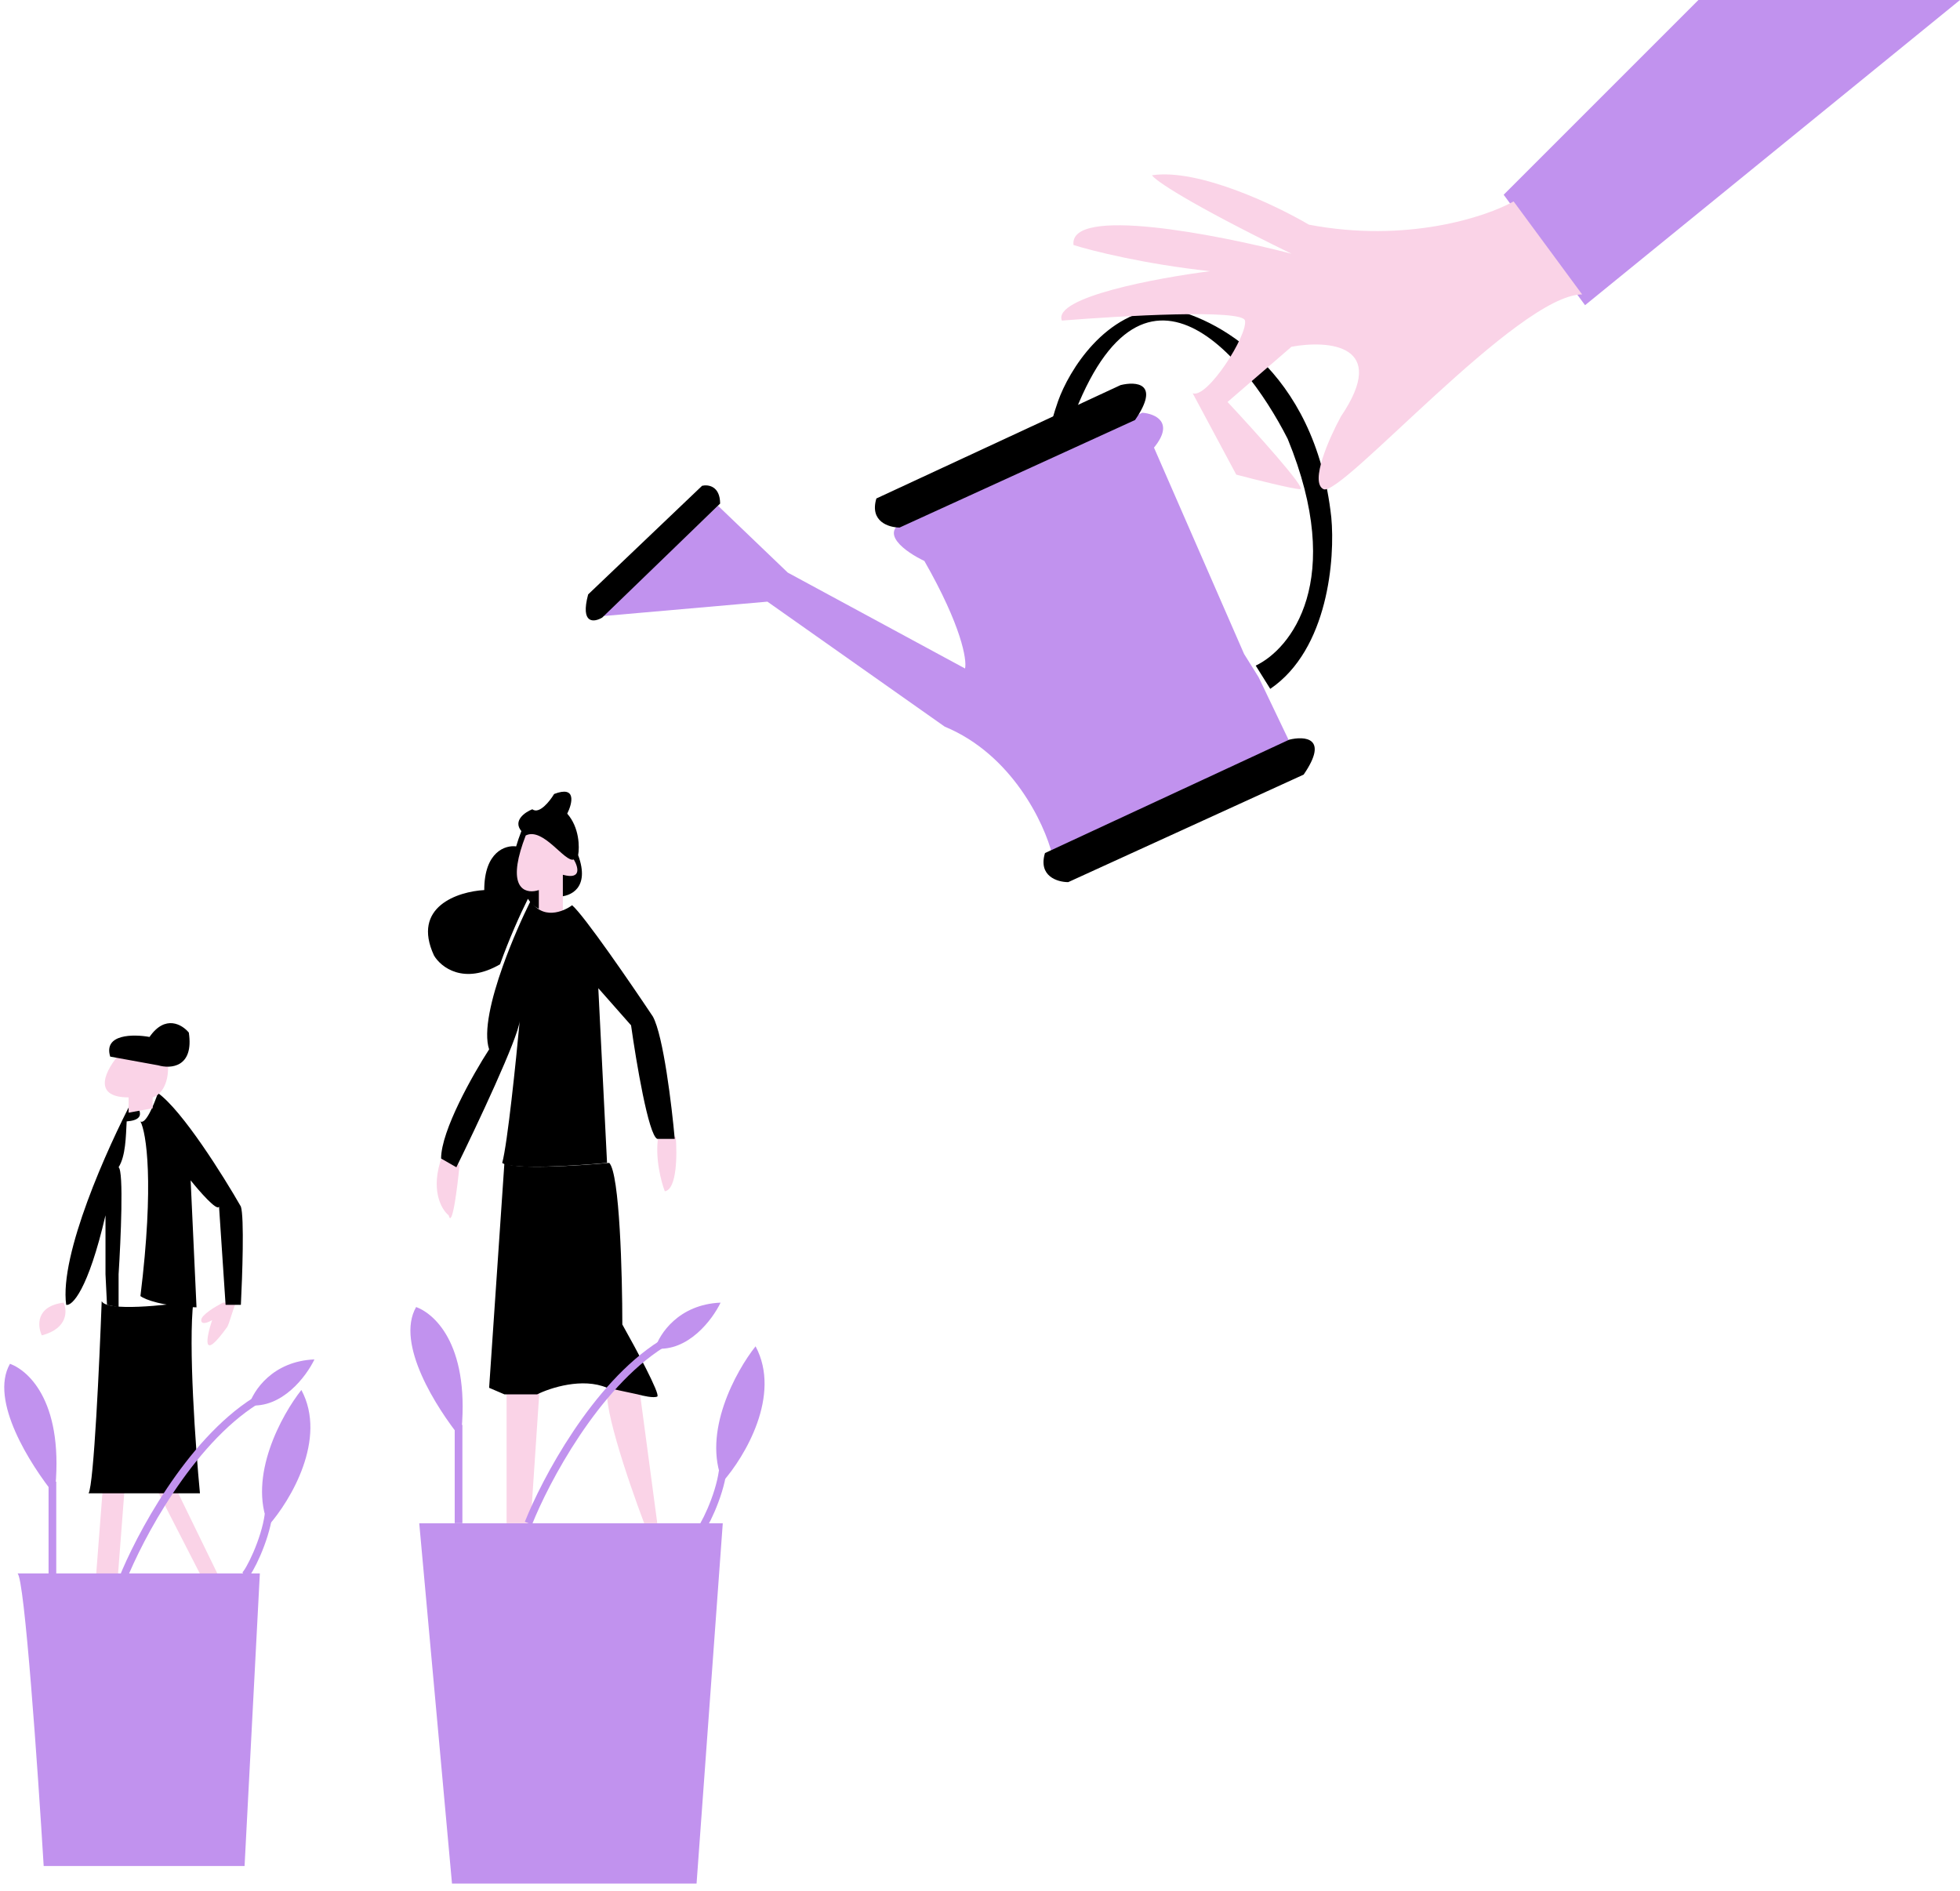 <svg width="255" height="246" viewBox="0 0 255 246" fill="none" xmlns="http://www.w3.org/2000/svg">
<g clip-path="url(#clip0_2334_5295)">
<path d="M26.178 171.75C26.178 171.068 28.072 169.951 29.019 169.477H30.682C30.227 170.614 29.871 172.034 29.587 172.602C26.178 177.375 26.841 174.023 27.598 171.75C27.125 172.034 26.178 172.432 26.178 171.75Z" fill="#FAD3E7"/>
<path d="M8.28 169.477C8.753 170.519 8.848 172.83 5.439 173.739C4.87 172.507 4.643 169.932 8.28 169.477Z" fill="#FAD3E7"/>
<path d="M28.497 156.977C28.27 157.659 25.94 154.989 24.804 153.568L25.567 170.088C21.106 169.969 18.843 169.063 18.27 168.625C20.088 153.852 19.028 147.318 18.27 145.898H16.48C16.373 147.906 16.35 150.397 15.429 151.864C16.111 152.318 15.713 161.334 15.429 165.784V170.088L13.921 169.761L13.725 165.784V158.114C11.452 167.886 9.369 169.951 8.611 169.761C7.71 163.232 13.985 149.286 17.324 142.95C17.306 142.86 17.33 142.798 17.418 142.773C17.387 142.831 17.356 142.89 17.324 142.95C17.453 143.59 19.716 145.649 16.48 145.898H18.27C18.952 146.352 20.069 143.625 20.543 142.205C23.724 144.477 29.065 153 31.338 156.977C31.793 158.341 31.528 166.068 31.338 169.761H29.349L28.497 156.977Z" fill="black"/>
<path d="M19.858 142.773V144.193L16.733 144.761V142.773C11.733 142.773 13.892 138.985 15.597 137.091L21.847 138.227C22.074 141.409 20.616 142.583 19.858 142.773Z" fill="#FAD3E7"/>
<path d="M24.566 134.342C25.248 138.887 22.199 139.077 20.589 138.603L14.339 137.467C13.43 134.512 17.369 134.531 19.453 134.91C21.498 131.955 23.714 133.3 24.566 134.342Z" fill="black"/>
<path d="M23.012 193.909L28.41 204.989H26.137L20.455 193.909H23.012Z" fill="#FAD3E7"/>
<path d="M12.5 204.989L13.352 193.909H16.193L15.341 204.989H12.5Z" fill="#FAD3E7"/>
<path d="M26.014 194.285H23.741H21.184H16.923H14.082H11.525C12.207 193.149 12.946 177.145 13.23 169.285C13.912 170.649 21.469 169.853 25.162 169.285C24.48 174.967 25.446 188.319 26.014 194.285Z" fill="black"/>
<path d="M6.818 192.773V205.557" stroke="#C192EE"/>
<path d="M7.102 194.477C3.977 190.595 -1.429 182.205 1.298 177.432C3.855 178.379 8.466 182.659 7.102 194.477Z" fill="#C192EE"/>
<path d="M34.949 198.454C37.789 195.235 42.619 187.204 39.21 180.841C36.653 184.061 32.221 192.091 34.949 198.454Z" fill="#C192EE"/>
<path d="M31.818 204.989C32.386 204.61 34.489 200.443 34.943 197.034" stroke="#C192EE"/>
<path d="M32.387 182.83C32.955 180.936 35.455 177.091 40.909 176.864C39.868 179.042 36.705 183.284 32.387 182.83Z" fill="#C192EE"/>
<path d="M15.908 205.557C18.086 200.064 24.601 187.716 33.238 182.261" stroke="#C192EE"/>
<path d="M31.819 242.773L33.807 204.705H30.541H27.273H25.001H21.876H14.205H11.364H8.239H2.273C3.183 205.159 4.925 230.273 5.683 242.773H31.819Z" fill="#C192EE"/>
<path d="M59.658 185.386V198.17" stroke="#C192EE"/>
<path d="M59.944 187.091C56.819 183.208 51.412 174.818 54.14 170.045C56.697 170.993 61.307 175.273 59.944 187.091Z" fill="#C192EE"/>
<path d="M94.038 192.773C96.879 189.553 101.709 181.523 98.3 175.159C95.743 178.379 91.311 186.409 94.038 192.773Z" fill="#C192EE"/>
<path d="M90.908 199.307C91.476 198.928 93.579 194.761 94.033 191.352" stroke="#C192EE"/>
<path d="M83.239 181.125L85.512 198.17H83.807C81.724 192.678 77.898 181.409 79.262 180.273L83.239 181.125Z" fill="#FAD3E7"/>
<path d="M65.908 198.17V181.125H70.17L69.033 198.17H65.908Z" fill="#FAD3E7"/>
<path d="M68.684 116.936C68.943 117.343 69.231 117.656 69.536 117.889C70.524 118.646 71.693 118.58 72.661 118.249V116.652C74.177 116.652 76.809 115.572 75.218 111.254C75.407 110.213 75.389 107.675 73.798 105.857C74.461 104.531 75.048 102.163 72.093 103.3C71.525 104.247 70.161 105.97 69.252 105.288C68.305 105.667 66.695 106.766 67.832 108.129C67.549 108.859 67.325 109.52 67.153 110.118C65.769 109.928 63.002 110.8 63.002 115.8C59.593 115.989 53.514 117.959 56.468 124.322C57.365 125.838 60.339 128.186 65.058 125.459C66.219 122.194 67.646 119.012 68.684 116.936Z" fill="black"/>
<path d="M70.104 115.8V118.457C71.091 119.214 72.26 119.148 73.229 118.817V117.22V113.811C75.729 114.493 75.217 112.769 74.649 111.822C73.513 112.277 70.672 107.561 68.399 108.697C68.117 109.427 67.893 110.088 67.72 110.686C66.226 115.859 68.576 116.309 70.104 115.8Z" fill="#FAD3E7"/>
<path d="M87.914 147.886H85.641C85.187 150.614 86.02 153.757 86.493 154.989C88.084 154.761 88.103 150.159 87.914 147.886Z" fill="#FAD3E7"/>
<path d="M59.789 151.579L57.516 150.443C55.925 154.761 57.422 157.356 58.369 158.114C58.823 159.932 59.505 154.515 59.789 151.579Z" fill="#FAD3E7"/>
<path d="M65.341 151.296C66.478 152.205 74.906 151.674 78.978 151.296L77.841 128.568L82.103 133.398C82.766 138.133 84.375 147.716 85.512 148.171H87.784C87.406 143.909 86.307 134.761 84.944 132.261C82.103 128 76.023 119.136 74.432 117.773C74.08 118.037 73.581 118.323 73.012 118.517C72.043 118.848 70.874 118.914 69.887 118.158C69.582 117.924 69.293 117.612 69.034 117.205C67.996 119.28 66.569 122.463 65.408 125.727C63.921 129.909 62.871 134.225 63.637 136.523C61.553 139.742 57.387 147.091 57.387 150.727L59.375 151.864C62.027 146.466 67.387 135.102 67.614 132.83C67.141 137.943 66.023 148.796 65.341 151.296Z" fill="black"/>
<path d="M85.512 181.693C85.057 181.92 83.618 181.598 82.955 181.409L78.978 180.557C75.796 179.193 71.591 180.557 69.887 181.409H65.625L63.637 180.557L65.625 151.295C66.762 152.205 75.19 151.674 79.262 151.295C80.625 152.659 80.966 165.879 80.966 172.318C82.671 175.348 85.966 181.466 85.512 181.693Z" fill="black"/>
<path d="M94.034 198.186L90.624 245.061H58.806L54.545 198.186H66.193H69.318H84.09H85.795H94.034Z" fill="#C192EE"/>
<path d="M85.227 175.443C85.795 173.549 88.295 169.705 93.749 169.477C92.708 171.655 89.545 175.898 85.227 175.443Z" fill="#C192EE"/>
<path d="M68.75 198.17C70.928 192.678 77.443 180.33 86.079 174.875" stroke="#C192EE"/>
</g>
<g clip-path="url(#clip1_2334_5295)">
<path d="M206.219 39.706L255.001 0H220.967L195.631 25.336L197.303 27.605L206.219 39.706Z" fill="#C192EE"/>
<path d="M167.532 57.101C175.095 75.555 167.91 84.454 163.372 86.597L165.263 89.622C172.826 84.479 173.708 72.605 173.204 67.311C171.086 47.95 157.952 41.092 151.649 40.084C143.784 40.386 139.044 48.277 137.658 52.185C135.237 59.143 136.891 58.992 138.152 58.613C147.227 28.509 161.608 45.439 167.532 57.101Z" fill="black"/>
<path d="M167.909 96.807L136.901 111.204C135.892 107.16 131.682 98.168 122.909 94.538L99.842 78.277L78.287 80.168L93.413 65.798L102.489 74.496L125.556 86.975C125.808 85.84 125.102 81.454 120.262 72.983C117.867 71.849 114.06 69.201 117.993 67.689L148.623 53.697C150.262 53.823 152.859 54.907 150.136 58.235L161.859 85.084L163.749 88.109L167.909 96.807Z" fill="#C192EE"/>
<path d="M138.978 114.768L169.608 100.777C172.936 95.936 169.734 95.734 167.717 96.239L136.709 110.636L135.953 110.987C135.045 114.012 137.591 114.768 138.978 114.768Z" fill="black"/>
<path d="M117.044 68.634L147.675 54.642C151.002 49.802 147.801 49.6 145.784 50.104L114.775 64.501L114.019 64.852C113.112 67.877 115.658 68.634 117.044 68.634Z" fill="black"/>
<path d="M91.345 63.201L76.519 77.335C75.473 81.257 77.306 80.977 78.354 80.345L93.323 65.87L93.689 65.517C93.683 63.221 92.124 63.017 91.345 63.201Z" fill="black"/>
<path d="M196.925 26.205L205.841 38.306C197.522 38.306 174.455 64.776 172.186 63.642C170.371 62.734 172.942 56.961 174.455 54.188C180.808 44.81 172.816 44.23 168.026 45.112L159.707 52.297C163.236 56.079 170.068 63.642 169.16 63.642C168.253 63.642 163.236 62.381 160.841 61.751L155.169 51.163C157.06 51.919 162.354 43.6 161.976 41.709C161.673 40.196 145.967 41.079 138.152 41.709C136.942 38.684 150.505 36.163 157.438 35.28C148.967 34.373 142.06 32.633 139.665 31.877C139.06 26.734 158.32 30.49 168.026 33.011C154.413 26.356 150.253 23.431 149.875 22.801C155.925 21.894 166.009 26.709 170.295 29.23C183.001 31.65 193.342 28.221 196.925 26.205Z" fill="#FAD3E7"/>
</g>
<defs>
<clipPath id="clip0_2334_5295">
<rect width="100" height="142.614" fill="white" transform="translate(0 103)"/>
</clipPath>
<clipPath id="clip1_2334_5295">
<rect width="180" height="114.958" fill="white" transform="translate(75)"/>
</clipPath>
</defs>
</svg>
